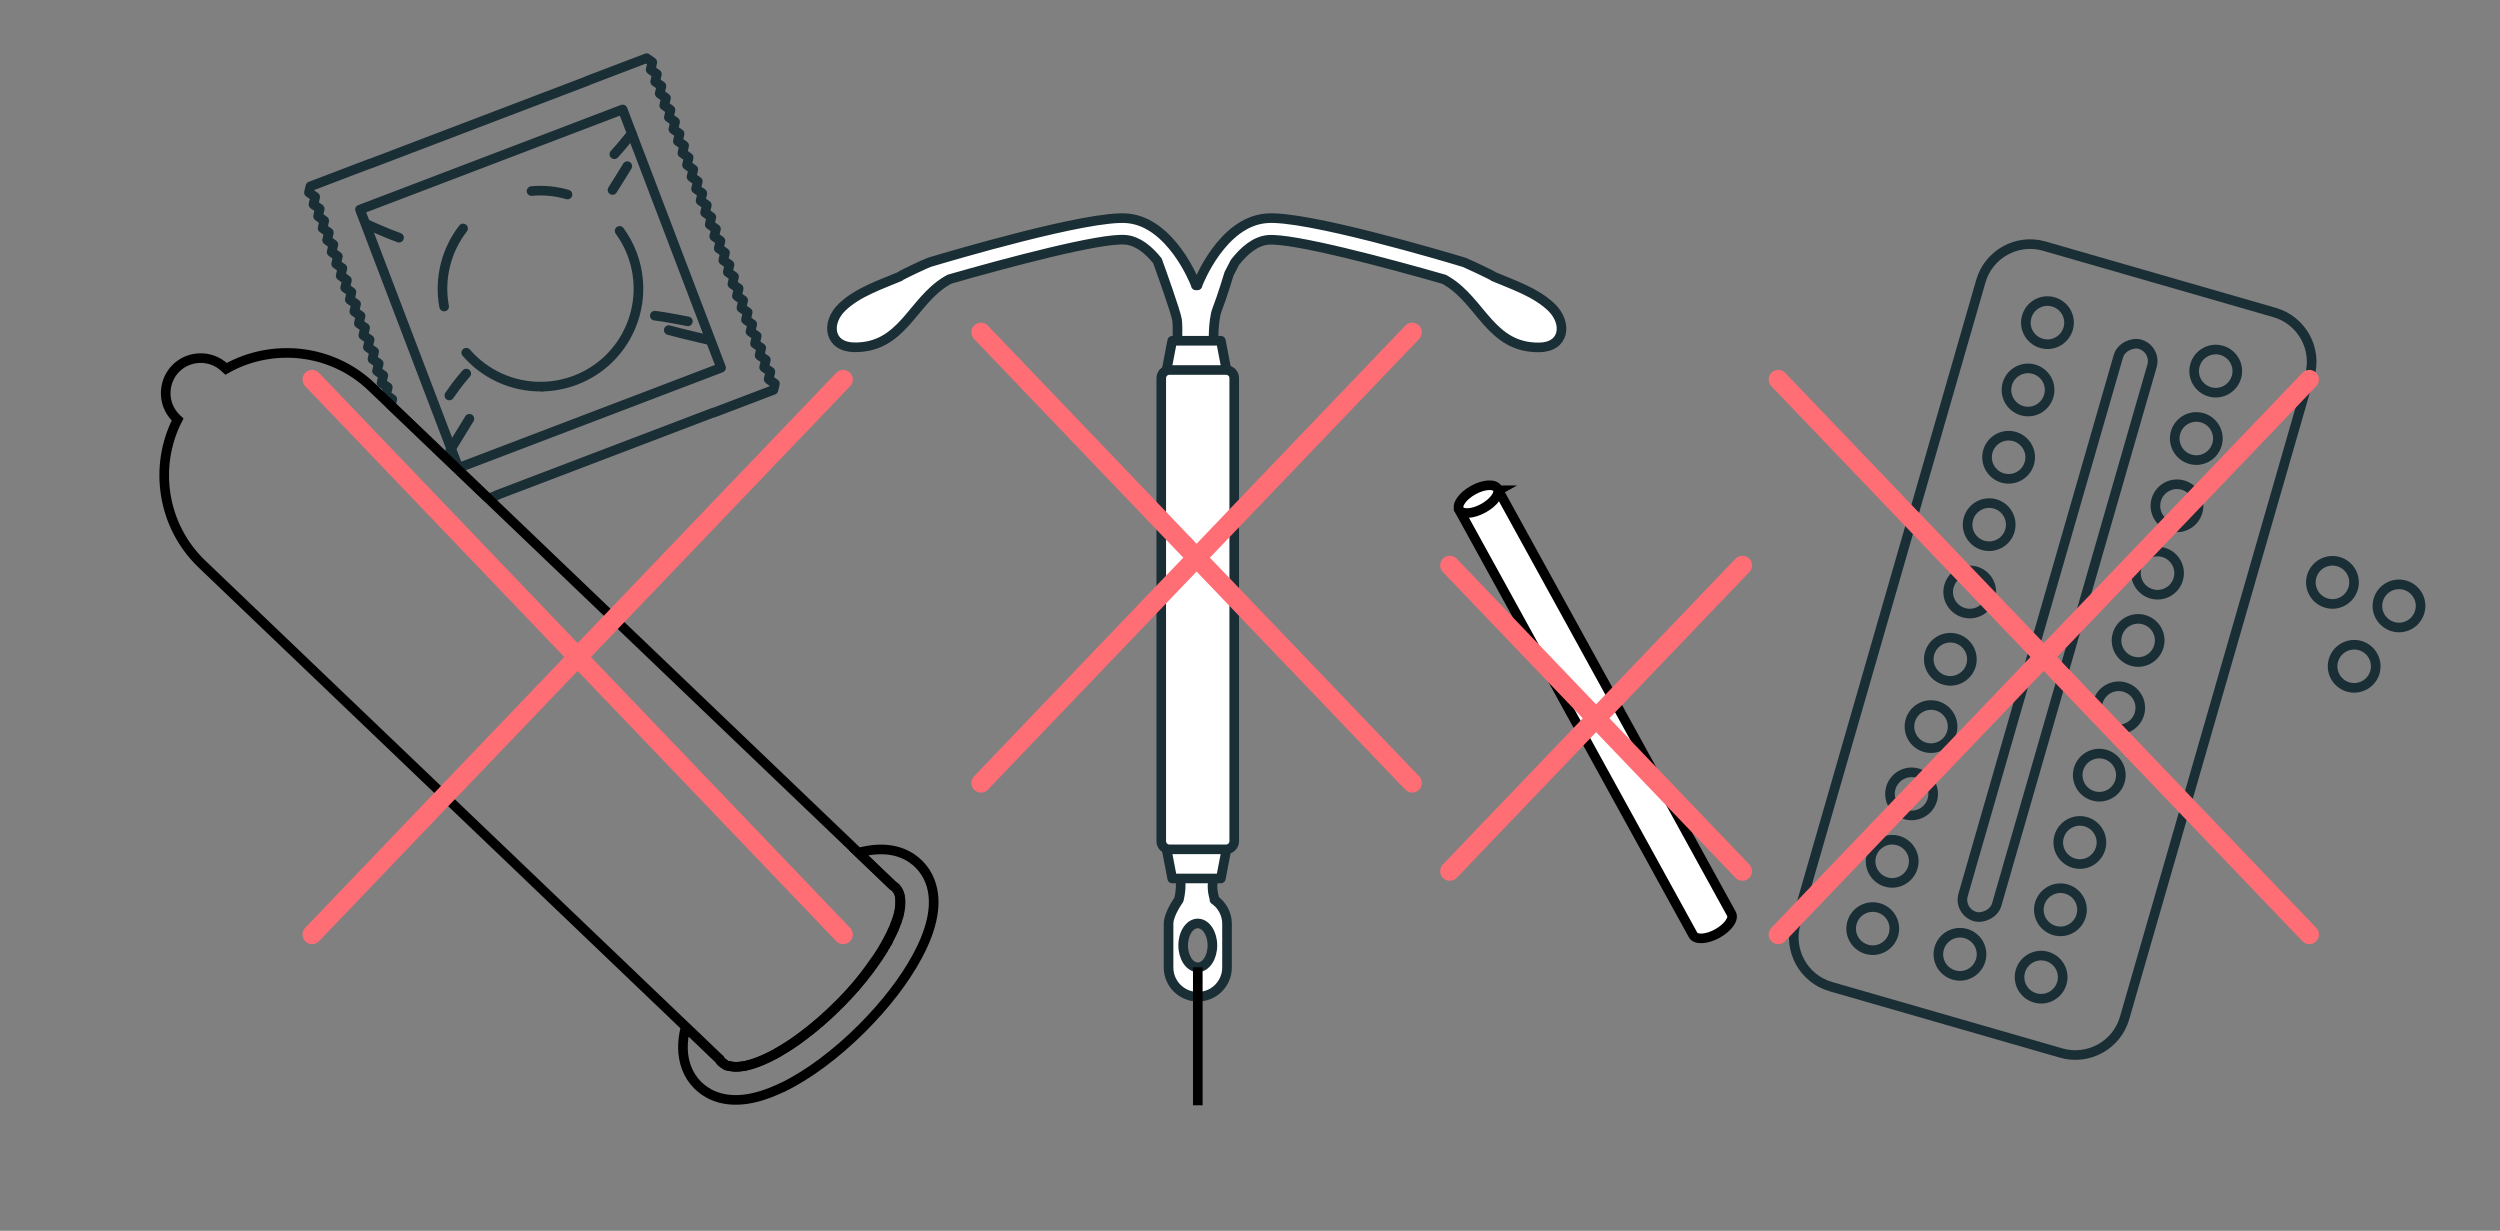 <?xml version="1.0" encoding="UTF-8"?><svg id="Calque_1" xmlns="http://www.w3.org/2000/svg" viewBox="0 0 260 128"><rect x="0" y="0" width="260" height="128" fill="#808080" stroke="none"/><defs><style>.cls-1,.cls-2{stroke:#1a2e35;}.cls-1,.cls-2,.cls-3{stroke-linecap:round;stroke-linejoin:round;}.cls-1,.cls-4{fill:#fff;}.cls-2,.cls-3,.cls-5{fill:none;}.cls-3{stroke:#ff6d75;stroke-width:2px;}.cls-4,.cls-5{stroke:#000;stroke-miterlimit:10;}</style></defs><polygon class="cls-2" points="80.59 39.9 80.44 40.55 74.22 42.92 74.23 42.89 51.64 51.5 51.66 51.52 50.79 51.85 40.66 42.16 40.8 41.52 40.15 41.06 40.33 40.28 39.68 39.82 39.86 39.05 39.21 38.58 39.39 37.81 38.74 37.35 38.91 36.57 38.26 36.11 38.44 35.33 37.79 34.87 37.97 34.09 37.32 33.63 37.5 32.86 36.85 32.39 37.03 31.62 36.38 31.16 36.55 30.38 35.9 29.92 36.08 29.14 35.43 28.68 35.61 27.9 34.96 27.44 35.14 26.67 34.49 26.21 34.67 25.43 34.02 24.97 34.2 24.19 33.55 23.73 33.72 22.96 33.08 22.49 33.25 21.72 32.6 21.26 32.78 20.48 32.13 20.02 32.28 19.38 38.5 17.01 38.49 17.03 61.08 8.42 61.06 8.41 67.25 6.05 67.84 6.47 67.67 7.25 68.32 7.71 68.14 8.49 68.79 8.95 68.61 9.73 69.26 10.19 69.08 10.96 69.73 11.43 69.56 12.2 70.21 12.67 70.03 13.44 70.68 13.91 70.5 14.68 71.15 15.14 70.97 15.92 71.62 16.38 71.45 17.16 72.1 17.62 71.92 18.4 72.57 18.86 72.39 19.64 73.04 20.1 72.86 20.88 73.51 21.34 73.33 22.11 73.98 22.58 73.81 23.35 74.46 23.81 74.28 24.59 74.93 25.05 74.75 25.83 75.4 26.29 75.22 27.07 75.87 27.53 75.69 28.3 76.34 28.77 76.17 29.54 76.82 30 76.64 30.78 77.29 31.24 77.11 32.02 77.76 32.48 77.58 33.25 78.23 33.72 78.05 34.49 78.7 34.95 78.52 35.73 79.17 36.19 79 36.97 79.65 37.43 79.47 38.2 80.12 38.66 79.94 39.44 80.59 39.9"/><rect class="cls-2" x="41.83" y="15.4" width="28.75" height="29.23" transform="translate(64.24 -33.19) rotate(69.13)"/><path class="cls-2" d="M55.28,19.87c1.28-.12,2.54,.01,3.74,.36"/><path class="cls-2" d="M46.19,31.88c-.54-2.91,.22-5.86,1.97-8.12"/><path class="cls-2" d="M56.37,40.21c-3.01,.05-5.91-1.25-7.88-3.53"/><path class="cls-2" d="M64.44,24.01c.52,.72,.96,1.51,1.29,2.38,2,5.26-.63,11.15-5.89,13.15-1.14,.43-2.31,.65-3.47,.67"/><path class="cls-2" d="M65.7,13.89s-.98,1.25-1.81,2.15"/><path class="cls-2" d="M65.24,17.28s-1.17,1.91-1.54,2.48"/><line class="cls-2" x1="48.82" y1="43.55" x2="46.84" y2="46.78"/><path class="cls-2" d="M48.49,38.85s-.83,.9-1.76,2.28"/><path class="cls-2" d="M38.2,23.35s2.11,.95,3.3,1.37"/><path class="cls-2" d="M73.74,35.36s-2.88-.66-4.19-1.03"/><path class="cls-2" d="M71.54,33.42s-2.53-.5-3.44-.59"/><path class="cls-5" d="M93.66,93.67s0,.06,0,.09v.14s0,.04-.01,.05v.15s0,.09-.01,.13v.02c-.01,.05-.01,.1-.02,.15v.02s-.02,.09-.03,.13v.05s-.01,.07-.02,.11c0,.03,0,.04,0,.06-.01,.04-.02,.07-.03,.11,0,.02,0,.03-.01,.06s-.02,.07-.02,.1c-.01,.02-.02,.04-.02,.07-.01,.03-.02,.07-.03,.11,0,.01-.01,.04-.01,.05-.02,.04-.02,.08-.04,.12,0,.02-.01,.04-.02,.06,0,.04-.02,.08-.03,.13,0,.01-.01,.03-.02,.05-.02,.04-.03,.09-.04,.14-.01,.01-.02,.02-.02,.03-.04,.12-.08,.25-.13,.37-.01,.01-.01,.03-.02,.04-.02,.05-.04,.1-.06,.15-.01,.02-.02,.04-.02,.06-.02,.04-.04,.09-.06,.13,0,.02-.02,.04-.02,.07-.02,.04-.04,.08-.06,.12-.01,.02-.03,.05-.03,.07-.02,.05-.04,.09-.06,.13-.01,.02-.02,.05-.03,.07-.02,.04-.04,.09-.07,.13l-.03,.07s-.04,.09-.07,.13c0,.03-.02,.05-.03,.07-.02,.05-.05,.1-.08,.15,0,.02-.01,.04-.02,.05-.03,.06-.07,.13-.1,.2h-.01c-.03,.07-.08,.14-.11,.21h0c-.04,.08-.07,.15-.11,.21l-.03,.06s-.06,.1-.09,.15c-.01,.03-.03,.05-.05,.07-.02,.05-.05,.1-.08,.14-.01,.03-.03,.05-.04,.08-.03,.04-.06,.09-.09,.13-.02,.03-.03,.06-.05,.09-.03,.04-.05,.09-.08,.13-.02,.03-.04,.05-.05,.08-.03,.05-.07,.09-.1,.14-.01,.03-.03,.05-.05,.08-.03,.04-.06,.1-.09,.15-.02,.02-.03,.04-.05,.06-.04,.06-.07,.12-.11,.17-.01,.02-.03,.04-.04,.05-.1,.16-.2,.3-.31,.45-.01,.02-.02,.04-.04,.06-.03,.04-.08,.1-.12,.16-.02,.02-.04,.05-.06,.07-.03,.05-.06,.1-.1,.15-.02,.03-.04,.06-.06,.09-.04,.05-.07,.09-.11,.14-.02,.02-.04,.05-.07,.09-.03,.04-.07,.09-.1,.13-.02,.03-.05,.06-.07,.09-.03,.05-.07,.09-.11,.14-.02,.03-.04,.06-.07,.09-.04,.04-.07,.09-.11,.13-.02,.03-.05,.06-.06,.09-.05,.05-.09,.1-.13,.15-.02,.03-.04,.05-.06,.08-.05,.06-.1,.12-.15,.17-.01,.02-.03,.04-.04,.05-.06,.08-.12,.15-.19,.23-.02,.02-.03,.04-.05,.05-.04,.06-.09,.12-.14,.18-.03,.03-.05,.05-.07,.08-.05,.04-.09,.1-.13,.14-.03,.03-.05,.06-.08,.09-.04,.05-.08,.09-.12,.14l-.09,.09c-.04,.05-.08,.09-.12,.13-.03,.04-.06,.07-.09,.1-.04,.04-.08,.09-.12,.13-.03,.03-.06,.07-.09,.1-.04,.04-.08,.09-.12,.13-.03,.03-.06,.07-.09,.09-.04,.05-.08,.1-.13,.14l-.09,.09s-.09,.1-.15,.15c-.02,.03-.04,.05-.07,.08-.07,.07-.14,.15-.22,.22-1.25,1.25-2.52,2.35-3.77,3.27-.39,.29-.77,.57-1.15,.82-.15,.1-.3,.2-.45,.29-.3,.19-.59,.37-.88,.54-.15,.08-.29,.16-.43,.24-.43,.23-.85,.43-1.25,.6-.19,.08-.39,.16-.58,.23l-.19,.07c-.13,.04-.25,.08-.37,.12-.12,.03-.24,.06-.35,.09-.06,.02-.12,.03-.18,.05-.11,.02-.22,.04-.33,.06-.56,.09-1.06,.09-1.47-.03-.16,0-.32-.06-.45-.18-.12-.07-.23-.16-.34-.26-.03-.03-.07-.07-.1-.12-.01,0-.01-.01-.02-.02-.03-.04-.06-.09-.09-.13l-3.48-3.33L21,58.66c-4.15-3.98-5.03-10.15-2.53-15.03l-.12-.11c-.4-.39-.69-.84-.88-1.33-.48-1.27-.23-2.78,.77-3.83,1.38-1.44,3.7-1.5,5.15-.11l.12,.11c4.77-2.7,10.97-2.11,15.12,1.86l2.03,1.94,10.13,9.69,38.49,36.83,3.56,3.41s.03,.01,.05,.03c.09,.05,.16,.12,.24,.19,.03,.04,.07,.07,.1,.12l.02,.02c.04,.05,.06,.09,.1,.13h0s.05,.09,.07,.14c.01,.01,.01,.02,.02,.03,.02,.05,.04,.1,.06,.15,.03,.07,.06,.15,.07,.23l.02,.03s.01,.05,.01,.08c0,.02,.01,.03,.01,.05,.01,.02,.01,.05,.01,.07,.01,.02,.01,.04,.01,.05,.01,.03,.01,.05,.01,.08,0,.02,0,.03,.01,.05v.09s.01,.03,.01,.04Z"/><path class="cls-5" d="M81.4,113.08c2.64-1.28,5.57-3.46,8.25-6.14,2.44-2.44,4.43-5.02,5.75-7.48,1.67-3.09,2.11-5.71,1.33-7.78h0c-.26-.69-.65-1.29-1.16-1.8-.82-.82-2.3-1.74-4.71-1.5-.5,.05-1.03,.15-1.58,.3l3.57,3.41s.03,.02,.05,.03c.09,.06,.17,.12,.24,.19h0s.07,.08,.1,.12c0,0,.02,.02,.02,.03,.03,.04,.06,.08,.09,.13,0,0,0,0,0,0,.03,.04,.05,.09,.07,.13,0,.01,.01,.02,.02,.03,.02,.05,.04,.1,.06,.15h0c.03,.07,.05,.15,.07,.22,0,.01,0,.02,0,.04,0,.03,.01,.05,.02,.08,0,.01,0,.03,0,.05,0,.02,0,.05,.01,.08,0,.02,0,.03,0,.05,0,.03,0,.05,0,.08,0,.02,0,.03,0,.05,0,.03,0,.05,0,.08,0,.02,0,.04,0,.05,0,.03,0,.06,0,.08,0,.02,0,.04,0,.05,0,.03,0,.06,0,.09,0,.02,0,.03,0,.05,0,.03,0,.07,0,.1,0,.01,0,.03,0,.04,0,.04,0,.09-.01,.13,0,0,0,.01,0,.02,0,.05-.01,.1-.02,.16,0,0,0,0,0,.01,0,.05-.01,.09-.02,.14,0,.01,0,.03,0,.04,0,.04-.01,.08-.02,.12,0,.02,0,.04-.01,.05,0,.04-.01,.07-.02,.11,0,.02,0,.04-.01,.06,0,.04-.02,.07-.03,.11,0,.02,0,.04-.02,.06,0,.04-.02,.07-.03,.11,0,.02-.01,.04-.02,.06-.01,.04-.02,.08-.03,.12,0,.02-.01,.04-.02,.06-.01,.04-.03,.08-.04,.12,0,.02-.01,.03-.02,.05-.02,.05-.03,.1-.05,.15,0,.01,0,.02-.01,.03-.04,.12-.09,.25-.14,.37,0,.01,0,.02-.01,.03-.02,.05-.04,.1-.06,.16,0,.02-.01,.04-.02,.06-.02,.04-.04,.09-.06,.13,0,.02-.02,.04-.03,.06-.02,.04-.04,.09-.06,.13,0,.02-.02,.04-.03,.07-.02,.04-.04,.09-.06,.13-.01,.02-.02,.05-.03,.07-.02,.04-.04,.09-.06,.13-.01,.02-.02,.05-.03,.07-.02,.05-.05,.09-.07,.14-.01,.02-.02,.04-.03,.06-.03,.05-.05,.1-.08,.15,0,.02-.02,.03-.03,.05-.03,.07-.07,.13-.1,.2,0,0,0,0,0,0-.04,.07-.08,.14-.12,.21,0,0,0,0,0,0-.04,.07-.07,.13-.11,.2-.01,.02-.02,.04-.03,.06-.03,.05-.06,.1-.09,.15-.01,.02-.03,.05-.04,.07-.03,.05-.06,.09-.08,.14-.02,.03-.03,.05-.05,.08-.03,.05-.06,.09-.08,.14-.02,.03-.03,.05-.05,.08-.03,.04-.06,.09-.09,.14-.02,.03-.03,.05-.05,.08-.03,.05-.06,.09-.09,.14-.02,.03-.03,.05-.05,.08-.03,.05-.06,.1-.1,.15-.02,.02-.03,.05-.05,.07-.04,.06-.07,.11-.11,.17-.01,.02-.02,.03-.04,.05-.1,.15-.2,.3-.31,.44-.01,.02-.03,.04-.04,.05-.04,.06-.08,.11-.12,.17-.02,.03-.04,.05-.05,.08-.04,.05-.07,.1-.11,.15-.02,.03-.04,.06-.06,.08-.03,.05-.07,.09-.1,.14-.02,.03-.04,.06-.07,.09-.03,.05-.07,.09-.1,.14-.02,.03-.05,.06-.07,.09-.04,.05-.07,.09-.11,.14-.02,.03-.05,.06-.07,.09-.04,.05-.07,.09-.11,.14-.02,.03-.05,.06-.07,.09-.04,.05-.08,.1-.12,.15-.02,.03-.04,.05-.06,.08-.05,.06-.1,.12-.15,.18-.01,.02-.03,.03-.04,.05-.06,.08-.13,.15-.19,.23-.01,.02-.03,.03-.04,.05-.05,.06-.1,.12-.15,.17-.02,.03-.05,.05-.07,.08-.04,.05-.09,.1-.13,.15-.03,.03-.05,.06-.08,.09-.04,.05-.08,.09-.12,.14-.03,.03-.06,.06-.08,.09-.04,.04-.08,.09-.12,.13-.03,.03-.06,.06-.09,.1-.04,.04-.08,.09-.12,.13-.03,.03-.06,.06-.09,.1-.04,.04-.08,.09-.13,.13-.03,.03-.06,.06-.09,.09-.04,.05-.09,.09-.13,.14-.03,.03-.06,.06-.08,.09-.05,.05-.1,.1-.15,.15-.02,.02-.05,.05-.07,.07-.07,.07-.15,.15-.22,.22-1.25,1.25-2.53,2.35-3.77,3.28-.39,.29-.77,.56-1.15,.81-.15,.1-.3,.2-.45,.29-.3,.19-.59,.37-.88,.53-.15,.08-.29,.16-.43,.24-.43,.23-.84,.43-1.24,.6-.2,.09-.39,.16-.59,.23-.07,.02-.13,.05-.2,.07-.12,.04-.24,.08-.36,.12-.12,.04-.24,.07-.36,.1-.06,.01-.12,.03-.17,.04-.11,.03-.23,.05-.34,.06-.56,.09-1.05,.08-1.46-.03-.16,0-.33-.07-.46-.19-.12-.07-.23-.15-.33-.25-.04-.04-.07-.08-.1-.12,0,0-.02-.02-.02-.03-.03-.04-.06-.08-.09-.13,0,0,0,0,0,0l-3.48-3.33c-.4,1.6-.36,3.01,.1,4.24,.26,.69,.65,1.29,1.16,1.8,.82,.82,2.3,1.74,4.71,1.5,1.23-.12,2.61-.55,4.1-1.27Z"/><g><path class="cls-2" d="M178.74,49.75h69.49c2.94,0,5.33,2.39,5.33,5.33v24.93c0,2.94-2.39,5.33-5.33,5.33h-69.49c-2.94,0-5.33-2.39-5.33-5.33v-24.93c0-2.94,2.39-5.33,5.33-5.33Z" transform="translate(89.45 253.98) rotate(-73.92)"/><path class="cls-2" d="M195.39,94.42c-1.19-.34-2.43,.34-2.78,1.53s.34,2.43,1.53,2.78,2.43-.34,2.78-1.53-.34-2.43-1.53-2.78Z"/><path class="cls-2" d="M204.46,97.09c-1.19-.34-2.43,.34-2.78,1.53s.34,2.43,1.53,2.78,2.43-.34,2.78-1.53-.34-2.43-1.53-2.78Z"/><path class="cls-2" d="M197.41,87.42c-1.19-.34-2.43,.34-2.78,1.53-.34,1.19,.34,2.43,1.53,2.78s2.43-.34,2.78-1.53-.34-2.43-1.53-2.78Z"/><path class="cls-2" d="M199.43,80.41c-1.19-.34-2.43,.34-2.78,1.53s.34,2.43,1.53,2.78c1.19,.34,2.43-.34,2.78-1.53s-.34-2.43-1.53-2.78Z"/><path class="cls-2" d="M201.45,73.41c-1.19-.34-2.43,.34-2.78,1.53-.34,1.19,.34,2.43,1.53,2.78,1.19,.34,2.43-.34,2.78-1.53s-.34-2.43-1.53-2.78Z"/><path class="cls-2" d="M203.46,66.41c-1.19-.34-2.43,.34-2.78,1.53-.34,1.19,.34,2.43,1.53,2.78s2.43-.34,2.78-1.53c.34-1.19-.34-2.43-1.53-2.78Z"/><path class="cls-2" d="M205.48,59.41c-1.19-.34-2.43,.34-2.78,1.53s.34,2.43,1.53,2.78,2.43-.34,2.78-1.53c.34-1.19-.34-2.43-1.53-2.78Z"/><path class="cls-2" d="M207.5,52.41c-1.19-.34-2.43,.34-2.78,1.53s.34,2.43,1.53,2.78c1.19,.34,2.43-.34,2.78-1.53,.34-1.19-.34-2.43-1.53-2.78Z"/><path class="cls-2" d="M209.52,45.4c-1.19-.34-2.43,.34-2.78,1.53-.34,1.19,.34,2.43,1.53,2.78s2.43-.34,2.78-1.53-.34-2.43-1.53-2.78Z"/><path class="cls-2" d="M211.54,38.4c-1.19-.34-2.43,.34-2.78,1.53-.34,1.19,.34,2.43,1.53,2.78s2.43-.34,2.78-1.53-.34-2.43-1.53-2.78Z"/><path class="cls-2" d="M213.56,31.4c-1.19-.34-2.43,.34-2.78,1.53s.34,2.43,1.53,2.78,2.43-.34,2.78-1.53-.34-2.43-1.53-2.78Z"/><path class="cls-2" d="M212.9,99.47c-1.19-.34-2.43,.34-2.78,1.53-.34,1.19,.34,2.43,1.53,2.78s2.43-.34,2.78-1.53-.34-2.43-1.53-2.78Z"/><path class="cls-2" d="M214.91,92.46c-1.19-.34-2.43,.34-2.78,1.53s.34,2.43,1.53,2.78,2.43-.34,2.78-1.53-.34-2.43-1.53-2.78Z"/><path class="cls-2" d="M216.93,85.46c-1.19-.34-2.43,.34-2.78,1.53s.34,2.43,1.53,2.78,2.43-.34,2.78-1.53-.34-2.43-1.53-2.78Z"/><path class="cls-2" d="M218.95,78.46c-1.19-.34-2.43,.34-2.78,1.53-.34,1.19,.34,2.43,1.53,2.78s2.43-.34,2.78-1.53-.34-2.43-1.53-2.78Z"/><path class="cls-2" d="M220.97,71.46c-1.19-.34-2.43,.34-2.78,1.53s.34,2.43,1.53,2.78,2.43-.34,2.78-1.53-.34-2.43-1.53-2.78Z"/><path class="cls-2" d="M222.99,64.45c-1.19-.34-2.43,.34-2.78,1.53s.34,2.43,1.53,2.78,2.43-.34,2.78-1.53-.34-2.43-1.53-2.78Z"/><path class="cls-2" d="M225.01,57.45c-1.19-.34-2.43,.34-2.78,1.53s.34,2.43,1.53,2.78,2.43-.34,2.78-1.53c.34-1.19-.34-2.43-1.53-2.78Z"/><path class="cls-2" d="M227.03,50.45c-1.19-.34-2.43,.34-2.78,1.53-.34,1.19,.34,2.43,1.53,2.78,1.19,.34,2.43-.34,2.78-1.53s-.34-2.43-1.53-2.78Z"/><path class="cls-2" d="M229.04,43.45c-1.19-.34-2.43,.34-2.78,1.53-.34,1.19,.34,2.43,1.53,2.78s2.43-.34,2.78-1.53-.34-2.43-1.53-2.78Z"/><path class="cls-2" d="M231.06,36.44c-1.19-.34-2.43,.34-2.78,1.53s.34,2.43,1.53,2.78,2.43-.34,2.78-1.53-.34-2.43-1.53-2.78Z"/><rect class="cls-2" x="183.02" y="63.74" width="61.94" height="3.64" rx="1.82" ry="1.82" transform="translate(91.72 253.02) rotate(-73.92)"/><path class="cls-2" d="M243.2,58.41c-1.19-.34-2.43,.34-2.78,1.53s.34,2.43,1.53,2.78,2.43-.34,2.78-1.53-.34-2.43-1.53-2.78Z"/><path class="cls-2" d="M245.46,67.14c-1.19-.34-2.43,.34-2.78,1.53s.34,2.43,1.53,2.78c1.19,.34,2.43-.34,2.78-1.53,.34-1.19-.34-2.43-1.53-2.78Z"/><path class="cls-2" d="M250.12,60.86c-1.19-.34-2.43,.34-2.78,1.53s.34,2.43,1.53,2.78,2.43-.34,2.78-1.53-.34-2.43-1.53-2.78Z"/></g><g><line class="cls-3" x1="32.46" y1="39.47" x2="87.69" y2="97.19"/><line class="cls-3" x1="87.69" y1="39.47" x2="32.46" y2="97.19"/></g><g><line class="cls-3" x1="184.94" y1="39.47" x2="240.17" y2="97.19"/><line class="cls-3" x1="240.17" y1="39.47" x2="184.94" y2="97.19"/></g><g><g><path class="cls-1" d="M161.35,31.96c-1.58-1.54-4.03-2.36-6.02-3.2-.13-.15-2.87-1.41-3.07-1.48-1.84-.56-16.64-4.97-20.63-4.57-4.53,.43-6.95,6.57-7.05,6.83-.02,.05-.03,.09-.04,.14h-.17s-.02-.09-.04-.14c-.1-.26-2.53-6.4-7.05-6.83-3.99-.39-18.79,4.02-20.63,4.57-.21,.06-2.94,1.32-3.07,1.48-1.99,.84-4.44,1.65-6.02,3.2-1.67,1.62-1.38,4.13,1.3,4.16,5.02,.04,5.98-4.76,9.58-6.91,.1-.06,.19-.11,.29-.17,5.99-1.72,15.82-4.35,18.34-4.1,1.28,.12,2.41,1.07,3.3,2.18,.29,.79,1.93,5.36,2.04,6.14,.12,.86,0,2.83,0,2.83h3.81s-.12-2.7,.37-3.93c.49-1.23,1.23-3.69,1.23-3.69l.61-1.18c.91-1.17,2.09-2.21,3.42-2.34,2.52-.24,12.35,2.38,18.34,4.1,.1,.06,.19,.11,.29,.17,3.59,2.16,4.56,6.96,9.58,6.91,2.69-.02,2.97-2.53,1.3-4.16Z"/><polygon class="cls-1" points="127.6 38.73 121.28 38.73 121.91 35.44 126.97 35.44 127.6 38.73"/><path class="cls-1" d="M126.3,93.58h.05s-.47-1.17-.12-2.34l-3.51-.12s.23,1.05-.12,2.46c0,0-1.07,1.46-1.07,2.49v4.55c0,1.68,1.36,3.04,3.04,3.04s3.04-1.36,3.04-3.04v-4.55c0-1.03-.52-1.94-1.3-2.49Zm-1.73,7.02c-.84,0-1.52-1.02-1.52-2.28s.68-2.28,1.52-2.28,1.52,1.02,1.52,2.28-.68,2.28-1.52,2.28Z"/><polygon class="cls-1" points="121.28 88.07 127.6 88.07 126.97 91.36 121.91 91.36 121.28 88.07"/><path class="cls-1" d="M121.62,38.48h5.89c.47,0,.85,.38,.85,.85v48.15c0,.47-.38,.85-.85,.85h-5.89c-.47,0-.85-.38-.85-.85V39.33c0-.47,.38-.85,.85-.85Z"/></g><line class="cls-4" x1="124.57" y1="100.6" x2="124.57" y2="114.95"/></g><g><path class="cls-4" d="M155.83,50.99l24.24,44.05c.29,.52-.37,1.44-1.47,2.05-1.1,.61-2.23,.67-2.52,.15l-24.24-44.05,3.99-2.2Z"/><ellipse class="cls-4" cx="153.75" cy="51.92" rx="2.27" ry="1.08" transform="translate(-5.97 80.65) rotate(-28.86)"/></g><g><line class="cls-3" x1="102.02" y1="34.56" x2="146.87" y2="81.43"/><line class="cls-3" x1="146.87" y1="34.56" x2="102.02" y2="81.43"/></g><g><line class="cls-3" x1="150.78" y1="58.8" x2="181.21" y2="90.6"/><line class="cls-3" x1="181.21" y1="58.8" x2="150.78" y2="90.6"/></g></svg>